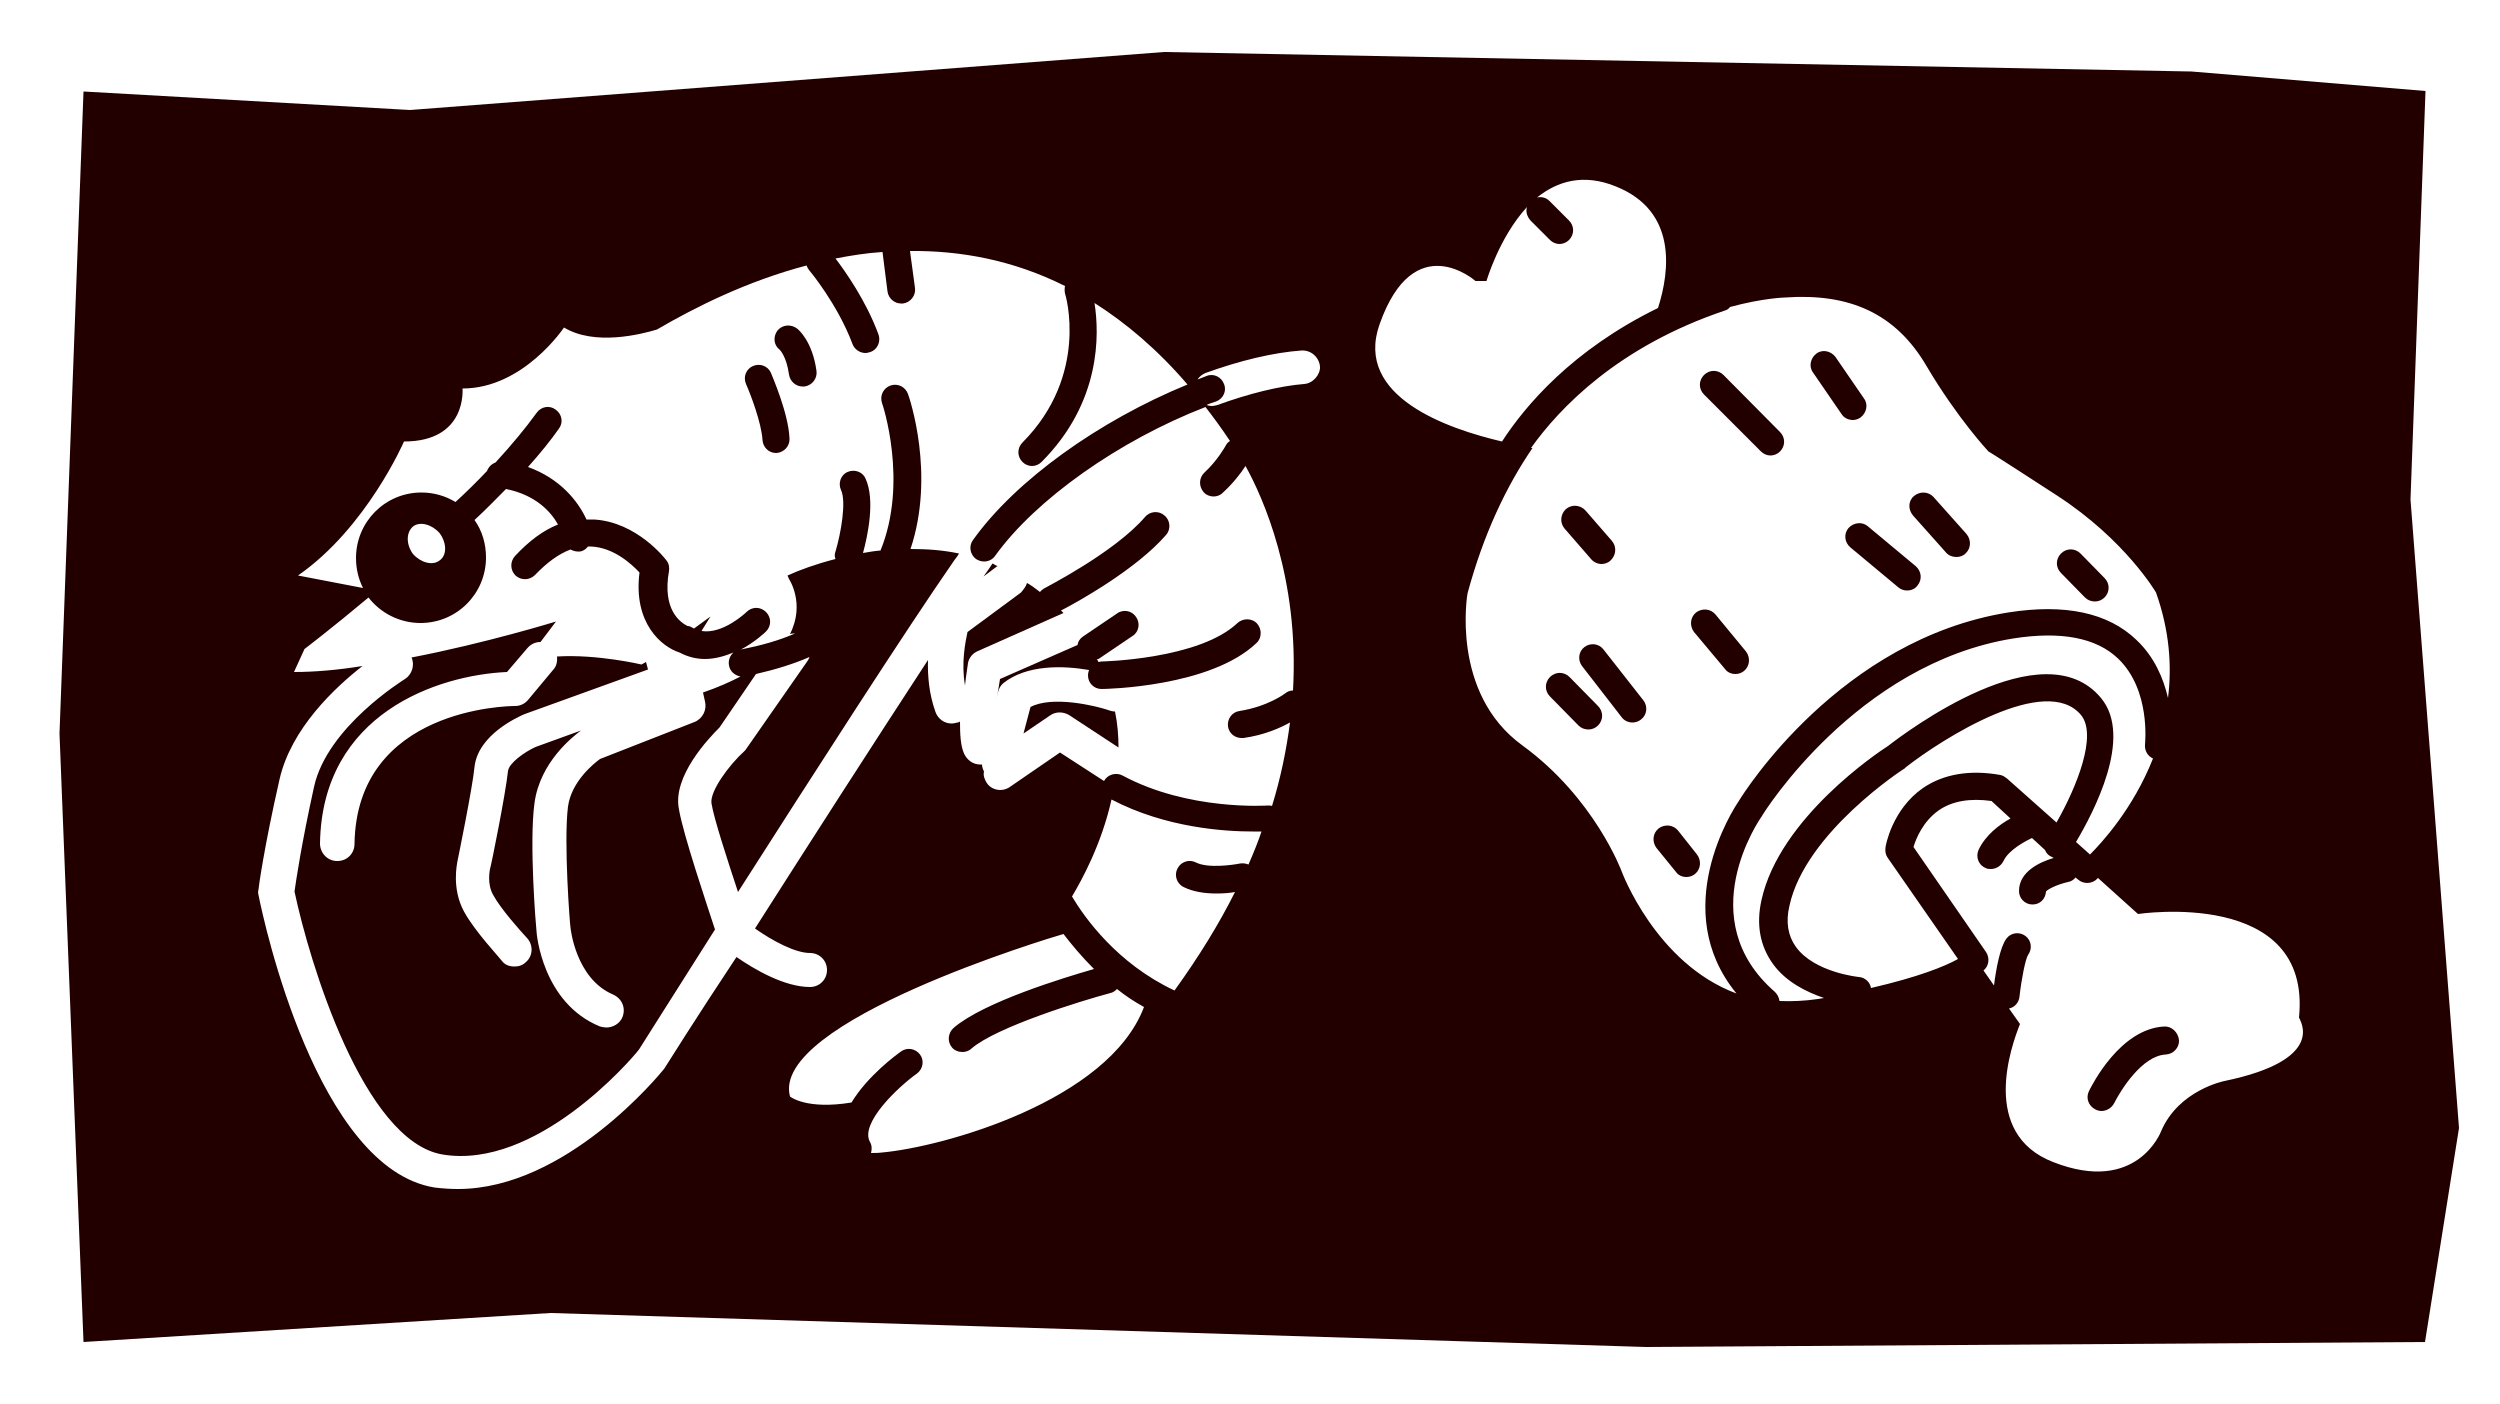 <?xml version="1.0" encoding="utf-8"?>
<!-- Generator: Adobe Illustrator 25.1.0, SVG Export Plug-In . SVG Version: 6.00 Build 0)  -->
<svg version="1.1" id="Layer_1" xmlns="http://www.w3.org/2000/svg" xmlns:xlink="http://www.w3.org/1999/xlink" x="0px" y="0px"
	 viewBox="0 0 500 280.7" style="enable-background:new 0 0 500 280.7;" xml:space="preserve">
<style type="text/css">
	.st0{fill:#230000;}
</style>
<g>
	<path class="st0" d="M219.7,132.4c-0.1-0.2-0.2-0.4-0.3-0.5c0.1-0.1,0.2-0.1,0.3-0.1l6.8-4.6c1.3-0.8,1.6-2.6,0.7-3.8
		c-0.8-1.3-2.6-1.6-3.8-0.7l-6.8,4.6c-0.6,0.4-1,1-1.1,1.7l-15.5,6.8c-0.2,1.3-0.4,2.6-0.7,3.9l0.3-1.3c0.2-0.7,0.5-1.3,1.1-1.8
		c4.7-3.7,11.9-3.5,17.1-2.6c-0.1,0.3-0.2,0.7-0.2,1.1c0,1.5,1.2,2.7,2.7,2.7c0,0,0,0,0,0c0.9,0,21.8-0.4,31-9.2
		c1.1-1,1.1-2.8,0.1-3.9c-1-1.1-2.8-1.1-3.9-0.1c-7.7,7.3-27.1,7.7-27.3,7.7C220.1,132.3,219.9,132.4,219.7,132.4z"/>
	<path class="st0" d="M159.4,65.7c-1.2-0.9-2.9-0.8-3.9,0.4c-0.9,1.2-0.8,2.9,0.4,3.8c0.1,0.1,1.4,1.4,1.9,5
		c0.2,1.4,1.4,2.4,2.7,2.4c0.1,0,0.2,0,0.4,0c1.5-0.2,2.6-1.6,2.4-3.1C162.5,68.3,159.7,65.9,159.4,65.7z"/>
	<path class="st0" d="M150.6,73.2c-1.4,0.6-2,2.2-1.4,3.6c0.9,2,3.1,7.8,3.3,11.2c0.1,1.5,1.3,2.6,2.7,2.6c0,0,0.1,0,0.1,0
		c1.5-0.1,2.7-1.4,2.6-2.9c-0.2-5-3.4-12.3-3.7-13.1C153.6,73.2,152,72.6,150.6,73.2z"/>
	<path class="st0" d="M198.5,112.7c-0.5,0.8-1.1,1.6-1.8,2.6l2.8-2.1C199.1,113.1,198.8,112.8,198.5,112.7z"/>
	<path class="st0" d="M193.6,132.6c0.2-1.1,1-2,2-2.4l17.1-7.6c-0.2-0.2-0.3-0.3-0.5-0.5c3.3-1.7,15-8.2,21-15.1
		c1-1.1,0.9-2.9-0.3-3.9c-1.1-1-2.9-0.9-3.9,0.3c-6.1,7.1-20.1,14.2-20.2,14.3c-0.3,0.2-0.6,0.4-0.8,0.7c-0.9-0.7-1.7-1.3-2.6-1.8
		c-0.2,0.7-0.7,1.3-1.2,1.9l-10.7,7.9c-0.4,1.9-1.3,6.1-0.5,10.7C193.2,135.1,193.5,133.5,193.6,132.6z"/>
	<path class="st0" d="M221.9,142.1c-2.8-1-11.5-3-15.8-0.7l-1.4,5.3l5.3-3.6c1.1-0.8,2.6-0.8,3.8-0.1l9.9,6.5c0-2.4-0.2-4.8-0.7-7.2
		C222.6,142.3,222.2,142.2,221.9,142.1z"/>
	<path class="st0" d="M482.1,99.9l3-81.7l-46.8-3.9l-205.5-3.9L82,22l-65.3-3.7l-4.8,128.4l4.8,121.7l93.4-5.8l219.1,6.8l155.8-1
		l6.8-42.8L482.1,99.9z M133,213.5c-0.1,0.1-0.1,0.2-0.2,0.3c-0.9,1.1-19.6,24-41.2,24c-1.5,0-3.1-0.1-4.7-0.3
		c-23.4-3.8-34.1-52.9-35.2-58.5c-0.1-0.3-0.1-0.8,0-1.1c0-0.3,1.1-8.4,4.2-22c2.3-10.2,11.1-18.4,16.6-22.7
		c-4.9,0.8-9.6,1.2-13.7,1.2l2.1-4.6c0,0,5.4-4.1,12.8-10.3c2.4,3.1,6.2,5.1,10.4,5.1c7.3,0,13.1-5.9,13.1-13.1
		c0-2.8-0.8-5.4-2.3-7.5c2.3-2.1,4.3-4.2,6.3-6.2c6,1.2,9,4.6,10.4,7.1c-3,1.2-5.8,3.3-8.6,6.3c-1,1.1-1,2.8,0.1,3.9
		c1.1,1,2.8,1,3.9-0.1c2.4-2.5,4.7-4.2,7.1-5.1c0.4,0.2,0.9,0.4,1.4,0.4c0.2,0,0.3,0,0.5,0c0.7-0.1,1.2-0.5,1.6-1c0.2,0,0.4,0,0.6,0
		c4.6,0.2,8.2,3.6,9.7,5.2c-1.3,10.2,4.5,14.9,8,16c1.7,0.9,3.4,1.3,5.1,1.3c2,0,4-0.6,5.7-1.3c-0.7,0.6-1.1,1.6-0.9,2.6
		c0.2,1.2,1.2,2,2.3,2.2c-2.1,1.1-4.6,2.2-7.5,3.2l0.4,1.8c0.4,1.6-0.4,3.4-2.1,4.1l-18.9,7.4c-1.1,0.8-5.7,4.4-6.4,9.5
		c-0.9,7.1,0.4,24,0.5,24.2c0,0.1,1,10.2,8.5,13.4c1.8,0.8,2.6,2.7,1.9,4.5c-0.5,1.3-1.9,2.1-3.2,2.1c-0.4,0-0.9-0.1-1.3-0.2
		c-11.5-4.7-12.7-18.5-12.7-19.1c-0.1-0.7-1.5-17.7-0.4-25.6c1.1-8.2,7.7-13.3,9.3-14.5l-9.1,3.3c-2.2,1-5.3,3.2-5.5,4.8
		c-0.5,4.7-3.4,19.1-3.6,19.6c0,0.1-0.7,3,0.7,5.3c1.4,2.6,5.3,7,6.7,8.5c1.3,1.4,1.2,3.6-0.2,4.8c-0.7,0.7-1.5,0.9-2.3,0.9
		c-1,0-1.9-0.3-2.5-1.1c-0.5-0.7-5.5-6-7.6-9.9c-2.5-4.6-1.4-9.5-1.3-10.1c0,0,3-14.6,3.4-18.8c0.7-6.5,8.8-10,9.6-10.4
		c0.1,0,0.1,0,0.2-0.1l24.9-9l-0.4-1.5l-0.9,0.5c0,0-8.9-2.1-16.9-1.6c0.1,1-0.1,2-0.8,2.7l-5,6c-0.7,0.8-1.6,1.2-2.6,1.2
		c-1.3,0-31.7,0.4-32.1,27.6c0,1.9-1.5,3.4-3.4,3.4c0,0,0,0-0.1,0c-1.9,0-3.4-1.6-3.4-3.5c0.4-26.1,23.7-33.7,37.4-34.3l4.1-4.8
		c0.7-0.8,1.6-1.2,2.6-1.2l3.1-4.1c0,0-13.9,4.3-28.9,7.2c0.7,1.5,0.1,3.4-1.3,4.3c-0.3,0.2-15.6,9.6-18.2,21.6
		c-2.5,11.3-3.6,18.8-3.9,20.9c3,14.2,13.8,49.9,29.6,52.6c18.7,3.1,37.7-18.9,39.3-21c0.9-1.4,7-11.1,15.2-24
		c-1.5-4.6-6.4-19.1-7.2-24c-1.4-6.6,6-14.3,8.1-16.4l7.3-10.7c3.9-0.9,7.5-2,10.7-3.4c-0.1,0.3-0.2,0.5-0.4,0.8l-12.2,17.5
		c-0.1,0.2-0.3,0.4-0.4,0.5c-3.1,2.8-7,8.1-6.6,10.5c0.5,3.1,3.2,11.3,5.3,17.7c14.7-23,33.7-52.6,43.3-66.4
		c0.3-0.4,0.7-0.9,0.9-1.3c-3.3-0.7-6.5-0.9-9.7-0.9c5-14.9-0.2-30.2-0.5-31c-0.5-1.4-2-2.2-3.5-1.7c-1.4,0.5-2.2,2-1.7,3.5
		c0.1,0.2,5.3,15.8-0.3,29.5c-1.2,0.1-2.4,0.3-3.5,0.5c0.9-3.3,2.5-10.6,0.5-14.9c-0.6-1.4-2.3-1.9-3.6-1.3
		c-1.4,0.6-1.9,2.3-1.3,3.6c1.1,2.3,0,8.6-1.1,12.3c-0.2,0.5-0.2,1,0,1.5c-3.9,1-7.2,2.2-9.6,3.3l0.3,0.7c0,0,3.3,4.9,0.2,11
		c0.3-0.1,0.7-0.1,1-0.1c-3.2,1.4-6.8,2.4-10.8,3.2c2.8-1.5,4.8-3.4,5-3.6c1.1-1.1,1.1-2.8,0-3.9c-1.1-1.1-2.8-1.1-3.9,0
		c-0.1,0.1-4.7,4.5-9,3.8l1.8-2.9l-3.3,2.4c-0.1-0.1-0.3-0.1-0.4-0.2c-0.3-0.2-0.6-0.3-0.9-0.3c-1.4-0.7-5.1-3.2-3.7-11
		c0.1-0.7,0-1.5-0.5-2.1c-0.2-0.3-5.9-7.7-14.5-8.2c-0.5,0-1,0-1.5,0c-1.7-3.7-5.3-8.2-11.7-10.5c2.5-2.8,4.6-5.4,6.2-7.7
		c0.9-1.2,0.6-2.9-0.7-3.8c-1.2-0.9-2.9-0.6-3.8,0.7c-2.1,2.9-4.8,6.2-8.2,9.9c-0.8,0.3-1.4,0.9-1.7,1.7c-1.9,2-4,4.1-6.3,6.2
		c-2-1.2-4.3-1.9-6.8-1.9c-7.3,0-13.1,5.9-13.1,13.1c0,2.2,0.5,4.2,1.4,6l-13-2.5c13.7-9.5,21.2-26.8,21.2-26.8
		c12.7,0,11.7-10.6,11.7-10.6c12.2,0,20.3-12.2,20.3-12.2c6.1,3.7,15.3,1.4,18.6,0.4c7.7-4.5,18.1-9.7,29.9-12.8
		c0.1,0.3,0.3,0.6,0.5,0.9c0.1,0.1,5.7,6.8,8.7,14.8c0.4,1.1,1.5,1.8,2.6,1.8c0.3,0,0.6-0.1,1-0.2c1.4-0.5,2.1-2.1,1.6-3.5
		c-2.5-6.8-6.7-12.7-8.6-15.2c3.1-0.6,6.2-1.1,9.4-1.3l1,7.9c0.2,1.4,1.4,2.4,2.7,2.4c0.1,0,0.2,0,0.4,0c1.5-0.2,2.6-1.6,2.4-3.1
		l-1-7.4c10.1-0.1,20.6,1.8,31,7c-0.1,0.5-0.1,1,0,1.5c0.1,0.2,4.9,16.3-8.5,29.8c-1.1,1.1-1.1,2.8,0,3.9c0.5,0.5,1.2,0.8,1.9,0.8
		s1.4-0.3,1.9-0.8c11.9-11.9,11.6-25.5,10.6-31.8c6.3,4,12.6,9.3,18.6,16.3c-17.8,7.3-34.4,19.2-42.9,31.1c-0.9,1.2-0.6,2.9,0.6,3.8
		c0.5,0.3,1,0.5,1.6,0.5c0.9,0,1.7-0.4,2.2-1.1c8.1-11.3,24.8-23.1,42.1-29.8c1.7,2.2,3.3,4.4,4.9,6.8c-0.4,0.2-0.7,0.6-0.9,1
		c0,0-1.6,2.9-4.2,5.3c-1.1,1-1.2,2.7-0.2,3.9c0.5,0.6,1.3,0.9,2,0.9c0.6,0,1.3-0.2,1.8-0.7c2.1-1.9,3.7-4,4.6-5.4
		c3.4,6.1,10.8,22.4,9.5,44.9c-0.6,0-1.1,0.2-1.6,0.6c0,0-3.4,2.6-9.1,3.5c-1.5,0.2-2.5,1.6-2.3,3.1c0.2,1.4,1.4,2.3,2.7,2.3
		c0.1,0,0.3,0,0.4,0c4.2-0.6,7.3-2,9.3-3.1c-0.7,5.3-1.8,10.9-3.6,16.7c-0.2-0.1-0.5-0.1-0.8-0.1c-0.2,0-15.9,1.1-29.1-6
		c-1.3-0.7-3-0.2-3.7,1.1c0,0,0,0,0,0l-8.8-5.7l-9.9,6.8c-0.5,0.4-1.3,0.7-2,0.7c-1.1,0-2.2-0.5-2.8-1.5c-0.4-0.7-0.7-1.4-0.5-2.2
		c-0.2-0.4-0.4-0.9-0.4-1.4H196c-1.4,0-2.6-0.9-3.2-2.2c-0.7-1.6-0.8-3.9-0.8-6.4c-0.2,0.1-0.3,0.2-0.5,0.2
		c-0.4,0.1-0.8,0.2-1.2,0.2c-1.4,0-2.7-0.9-3.2-2.3c-1.3-3.6-1.6-7.3-1.5-10.4c-10.4,15.9-23.9,36.9-34.6,53.7c3.4,2.4,8,4.9,11,4.9
		c1.9,0,3.4,1.5,3.4,3.4c0,1.9-1.5,3.4-3.4,3.4c-5.1,0-11.1-3.5-14.7-6C139,203.9,133.2,213.2,133,213.5z M87.9,112.1
		c-1.4,1.1-3.8,0.4-5.3-1.3c-1.4-1.9-1.4-4.3,0-5.5c1.4-1.1,3.8-0.4,5.3,1.3C89.4,108.6,89.4,111.1,87.9,112.1z M249.7,172.9
		c-0.5-0.2-1.1-0.3-1.7-0.2c-1.5,0.3-6.4,1-8.8-0.2c-1.3-0.7-3-0.2-3.7,1.2c-0.7,1.3-0.2,3,1.2,3.7c2,1,4.4,1.3,6.6,1.3
		c1.4,0,2.7-0.1,3.7-0.3c-3.2,6.4-7.2,12.9-12.1,19.7c-11.5-5.4-18-14.6-20.5-18.8c1.9-3.2,5.9-10.4,7.9-19.4
		c10.9,5.7,22.7,6.4,28.3,6.4c0.7,0,1.2,0,1.7,0C251.6,168.4,250.7,170.6,249.7,172.9z M176.4,230.5c-0.8,0.1-1.6,0.1-2.2,0.1
		c0.2-0.7,0.2-1.5-0.2-2.2c-2.1-3.7,5.6-11,9.4-13.7c1.2-0.9,1.5-2.6,0.6-3.8c-0.9-1.2-2.6-1.5-3.8-0.6c-1,0.7-6.7,4.9-9.9,10.2
		c-9.1,1.5-12.3-1.2-12.3-1.2c-4-14.9,52.2-31.8,54.7-32.5c1.6,2.1,3.6,4.5,6.1,7c-5.9,1.7-22.1,6.6-28.1,11.8
		c-1.1,1-1.3,2.7-0.3,3.9c0.5,0.6,1.3,0.9,2.1,0.9c0.6,0,1.3-0.2,1.8-0.7c5-4.3,21.8-9.5,27.8-11.1c0.5-0.1,0.9-0.4,1.3-0.8
		c1.6,1.3,3.4,2.5,5.4,3.6C221.7,220.2,188.6,229.4,176.4,230.5z M260.8,76.8c-4.9,0.4-11,1.9-17.3,4.2c-0.4,0.1-0.8,0.2-1.2,0.2
		c-0.3,0-0.7-0.1-1-0.2c0.6-0.3,1.3-0.5,1.9-0.7c1.4-0.5,2.2-2.1,1.6-3.5c-0.5-1.4-2.1-2.2-3.5-1.6c-0.6,0.2-1.2,0.5-1.8,0.7
		c0.4-0.6,0.9-1,1.6-1.3c6.9-2.5,13.6-4.1,19.2-4.5c1.9-0.1,3.5,1.3,3.7,3.2C264.1,74.9,262.6,76.7,260.8,76.8z M275.9,64.9
		c6.9-19.6,19.2-8.7,19.2-8.7h2.2c0,0,2.5-8.7,8.1-14.8c-0.3,0.9,0,1.9,0.7,2.7l3.9,3.9c0.5,0.5,1.2,0.8,1.9,0.8s1.4-0.3,1.9-0.8
		c1.1-1.1,1.1-2.8,0-3.9l-3.9-3.9c-0.7-0.7-1.6-0.9-2.5-0.7c4-3.2,9.2-4.9,15.8-2.2c12.2,4.9,10.8,16.8,8.4,24.3
		C314.4,70,305,81.2,300.4,88.3C289.7,85.8,270.8,79.4,275.9,64.9z M324.3,174.2c0,0-5.4-14.6-19.8-25.1c-14.5-10.5-11-30.4-11-30.4
		c3.2-11.9,7.8-21.5,13-29.1c-0.1,0-0.2,0-0.3,0c5.7-8,17.4-20.3,38.8-27.5c0.4-0.1,0.8-0.4,1-0.7c6.6-1.8,11-1.9,11-1.9
		c12.8-0.9,22.1,3.1,28.3,13.7c6.2,10.5,12.4,17.1,12.4,17.1s0-0.1,13.7,8.8c13.7,8.9,19.8,19.4,19.8,19.4
		c2.7,7.6,3.2,14.7,2.4,21.1c-0.9-3.9-2.7-8.2-6.3-11.6c-5.7-5.5-14.4-7.3-25.7-5.5c-33.5,5.4-52.7,35.8-53.9,37.8
		c-1.1,1.6-14.1,21.7-0.4,38.4C331.1,192.7,324.3,174.2,324.3,174.2z M355.9,200.2c-0.1-0.7-0.4-1.3-0.9-1.8
		c-16.8-14.6-3.2-34.4-2.6-35.2c0-0.1,0.1-0.1,0.1-0.2c0.2-0.3,18.7-30.2,50.1-35.3c9.5-1.5,16.6-0.2,21,4c6.6,6.3,5.4,17,5.4,17.2
		c-0.1,1.2,0.5,2.3,1.6,2.8c-4,10.1-10.3,16.9-12.6,19.2l-2.8-2.5c3.5-5.9,11.5-21,5-28.8c-11.5-13.9-39,6.8-42.6,9.6
		c-1.9,1.2-21.7,14.4-25.3,30.8c-1.1,4.9-0.3,9.2,2.3,12.8c2.6,3.6,6.7,5.6,10.2,6.8c-0.4,0.1-0.8,0.1-1.2,0.2
		C360.9,200.2,358.3,200.3,355.9,200.2z M401.4,155.7c-0.4-0.3-0.8-0.6-1.3-0.7c-6.1-1.1-11.4-0.2-15.5,2.6
		c-6.2,4.3-7.5,11.6-7.5,11.9c-0.1,0.7,0,1.4,0.4,2l14.1,20.3c-2.7,1.5-7.9,3.6-17.4,5.8c-0.2-1.2-1.2-2.1-2.4-2.2
		c-0.1,0-8.9-0.9-12.6-6c-1.6-2.2-2.1-5-1.3-8.3c3.2-14.6,22.8-27.3,23-27.4c0.1,0,0.1-0.1,0.2-0.2c7.4-5.8,28.1-18.9,35.1-10.5
		c3.3,4-0.8,14.3-4.9,21.5L401.4,155.7z M444.9,216.2c0,0-9.2,1.8-12.7,10.1c0,0-4.8,12.7-21.6,6.1c-14.6-5.7-8.4-23.1-6.6-27.6
		l-2.2-3.1c1.1-0.2,2-1.2,2.1-2.4c0.4-3.6,1.2-7.5,1.7-8.3c0.9-1.2,0.7-2.9-0.5-3.8c-1.2-0.9-2.9-0.7-3.8,0.5
		c-1.3,1.7-2.1,6.2-2.5,9.4l-2.1-3c1.1-0.9,1.3-2.5,0.5-3.7l-14.5-21c0.5-1.7,1.9-5.1,5-7.3c2.7-1.9,6.3-2.5,10.6-1.9l3.8,3.5
		c-2.2,1.2-5,3.3-6.4,6.3c-0.6,1.4,0,3,1.4,3.6c0.4,0.2,0.7,0.2,1.1,0.2c1,0,2-0.6,2.5-1.6c1-2.2,4.4-4,5.7-4.6l2.6,2.4
		c0.2,0.5,0.5,0.9,1,1.2c0.2,0.1,0.4,0.2,0.6,0.3l0.1,0.1c-2.7,0.8-6.9,2.7-6.9,6.6c0,1.5,1.2,2.7,2.7,2.7c1.5,0,2.6-1.1,2.7-2.6
		c0.5-0.6,2.6-1.5,4.4-1.9c0.6-0.1,1.1-0.4,1.5-0.9l0.5,0.4c1.1,1,2.9,0.9,3.9-0.2c0,0,0-0.1,0.1-0.1l8,7.2c0,0,34.8-5.3,32.2,20.7
		C459.9,204,465.6,211.9,444.9,216.2z"/>
	<path class="st0" d="M318.2,111.8c0.5,0.6,1.3,1,2.1,1c0.6,0,1.3-0.2,1.8-0.7c1.1-1,1.3-2.7,0.3-3.9l-5.3-6.1
		c-1-1.1-2.7-1.3-3.9-0.3c-1.1,1-1.3,2.7-0.3,3.9L318.2,111.8z"/>
	<path class="st0" d="M320.7,129.9c-0.9-1.2-2.6-1.4-3.8-0.5c-1.2,0.9-1.4,2.6-0.5,3.8l7.9,10.2c0.5,0.7,1.3,1.1,2.2,1.1
		c0.6,0,1.2-0.2,1.7-0.6c1.2-0.9,1.4-2.6,0.5-3.8L320.7,129.9z"/>
	<path class="st0" d="M313.9,135.4c-1.1-1.1-2.8-1.1-3.9,0c-1.1,1.1-1.1,2.8,0,3.9l5.7,5.8c0.5,0.5,1.2,0.8,2,0.8
		c0.7,0,1.4-0.3,1.9-0.8c1.1-1.1,1.1-2.8,0-3.9L313.9,135.4z"/>
	<path class="st0" d="M345,133.8c0.5,0.7,1.3,1,2.1,1c0.6,0,1.2-0.2,1.7-0.6c1.2-1,1.3-2.7,0.4-3.9l-6.1-7.4c-1-1.2-2.7-1.3-3.9-0.4
		c-1.2,1-1.3,2.7-0.4,3.9L345,133.8z"/>
	<path class="st0" d="M335.6,166.1c-1-1.2-2.7-1.3-3.9-0.4c-1.2,1-1.3,2.7-0.4,3.9l3.9,4.8c0.5,0.7,1.3,1,2.1,1
		c0.6,0,1.2-0.2,1.7-0.6c1.2-1,1.3-2.7,0.4-3.9L335.6,166.1z"/>
	<path class="st0" d="M369.7,105.6c-1,1.2-0.8,2.9,0.4,3.9l9.6,8c0.5,0.4,1.1,0.6,1.7,0.6c0.8,0,1.6-0.3,2.1-1
		c1-1.2,0.8-2.9-0.4-3.9l-9.6-8C372.4,104.3,370.7,104.5,369.7,105.6z"/>
	<path class="st0" d="M389.2,110.5c0.5,0.6,1.3,0.9,2.1,0.9c0.6,0,1.3-0.2,1.8-0.7c1.1-1,1.2-2.7,0.2-3.9l-6.6-7.4
		c-1-1.1-2.7-1.2-3.9-0.2s-1.2,2.7-0.2,3.9L389.2,110.5z"/>
	<path class="st0" d="M368.3,82.8c0.5,0.8,1.4,1.2,2.3,1.2c0.5,0,1.1-0.2,1.5-0.5c1.2-0.9,1.6-2.6,0.7-3.8l-5.7-8.3
		c-0.9-1.2-2.6-1.6-3.8-0.7c-1.2,0.9-1.6,2.6-0.7,3.8L368.3,82.8z"/>
	<path class="st0" d="M352.2,90.3c0.5,0.5,1.2,0.8,1.9,0.8c0.7,0,1.4-0.3,1.9-0.8c1.1-1.1,1.1-2.8,0-3.9L344.7,75
		c-1.1-1.1-2.8-1.1-3.9,0c-1.1,1.1-1.1,2.8,0,3.9L352.2,90.3z"/>
	<path class="st0" d="M432.8,205.3c-8.8,0.5-14.4,11.7-15,12.9c-0.7,1.4-0.1,3,1.3,3.7c0.4,0.2,0.8,0.3,1.2,0.3c1,0,2-0.6,2.5-1.5
		c1.3-2.6,5.6-9.6,10.4-9.8c1.5-0.1,2.7-1.4,2.6-2.9C435.6,206.4,434.3,205.2,432.8,205.3z"/>
	<path class="st0" d="M417,119.5c0.5,0.5,1.2,0.8,2,0.8c0.7,0,1.4-0.3,1.9-0.8c1.1-1.1,1.1-2.8,0-3.9l-4.8-4.9
		c-1.1-1.1-2.8-1.1-3.9,0c-1.1,1.1-1.1,2.8,0,3.9L417,119.5z"/>
</g>
</svg>
